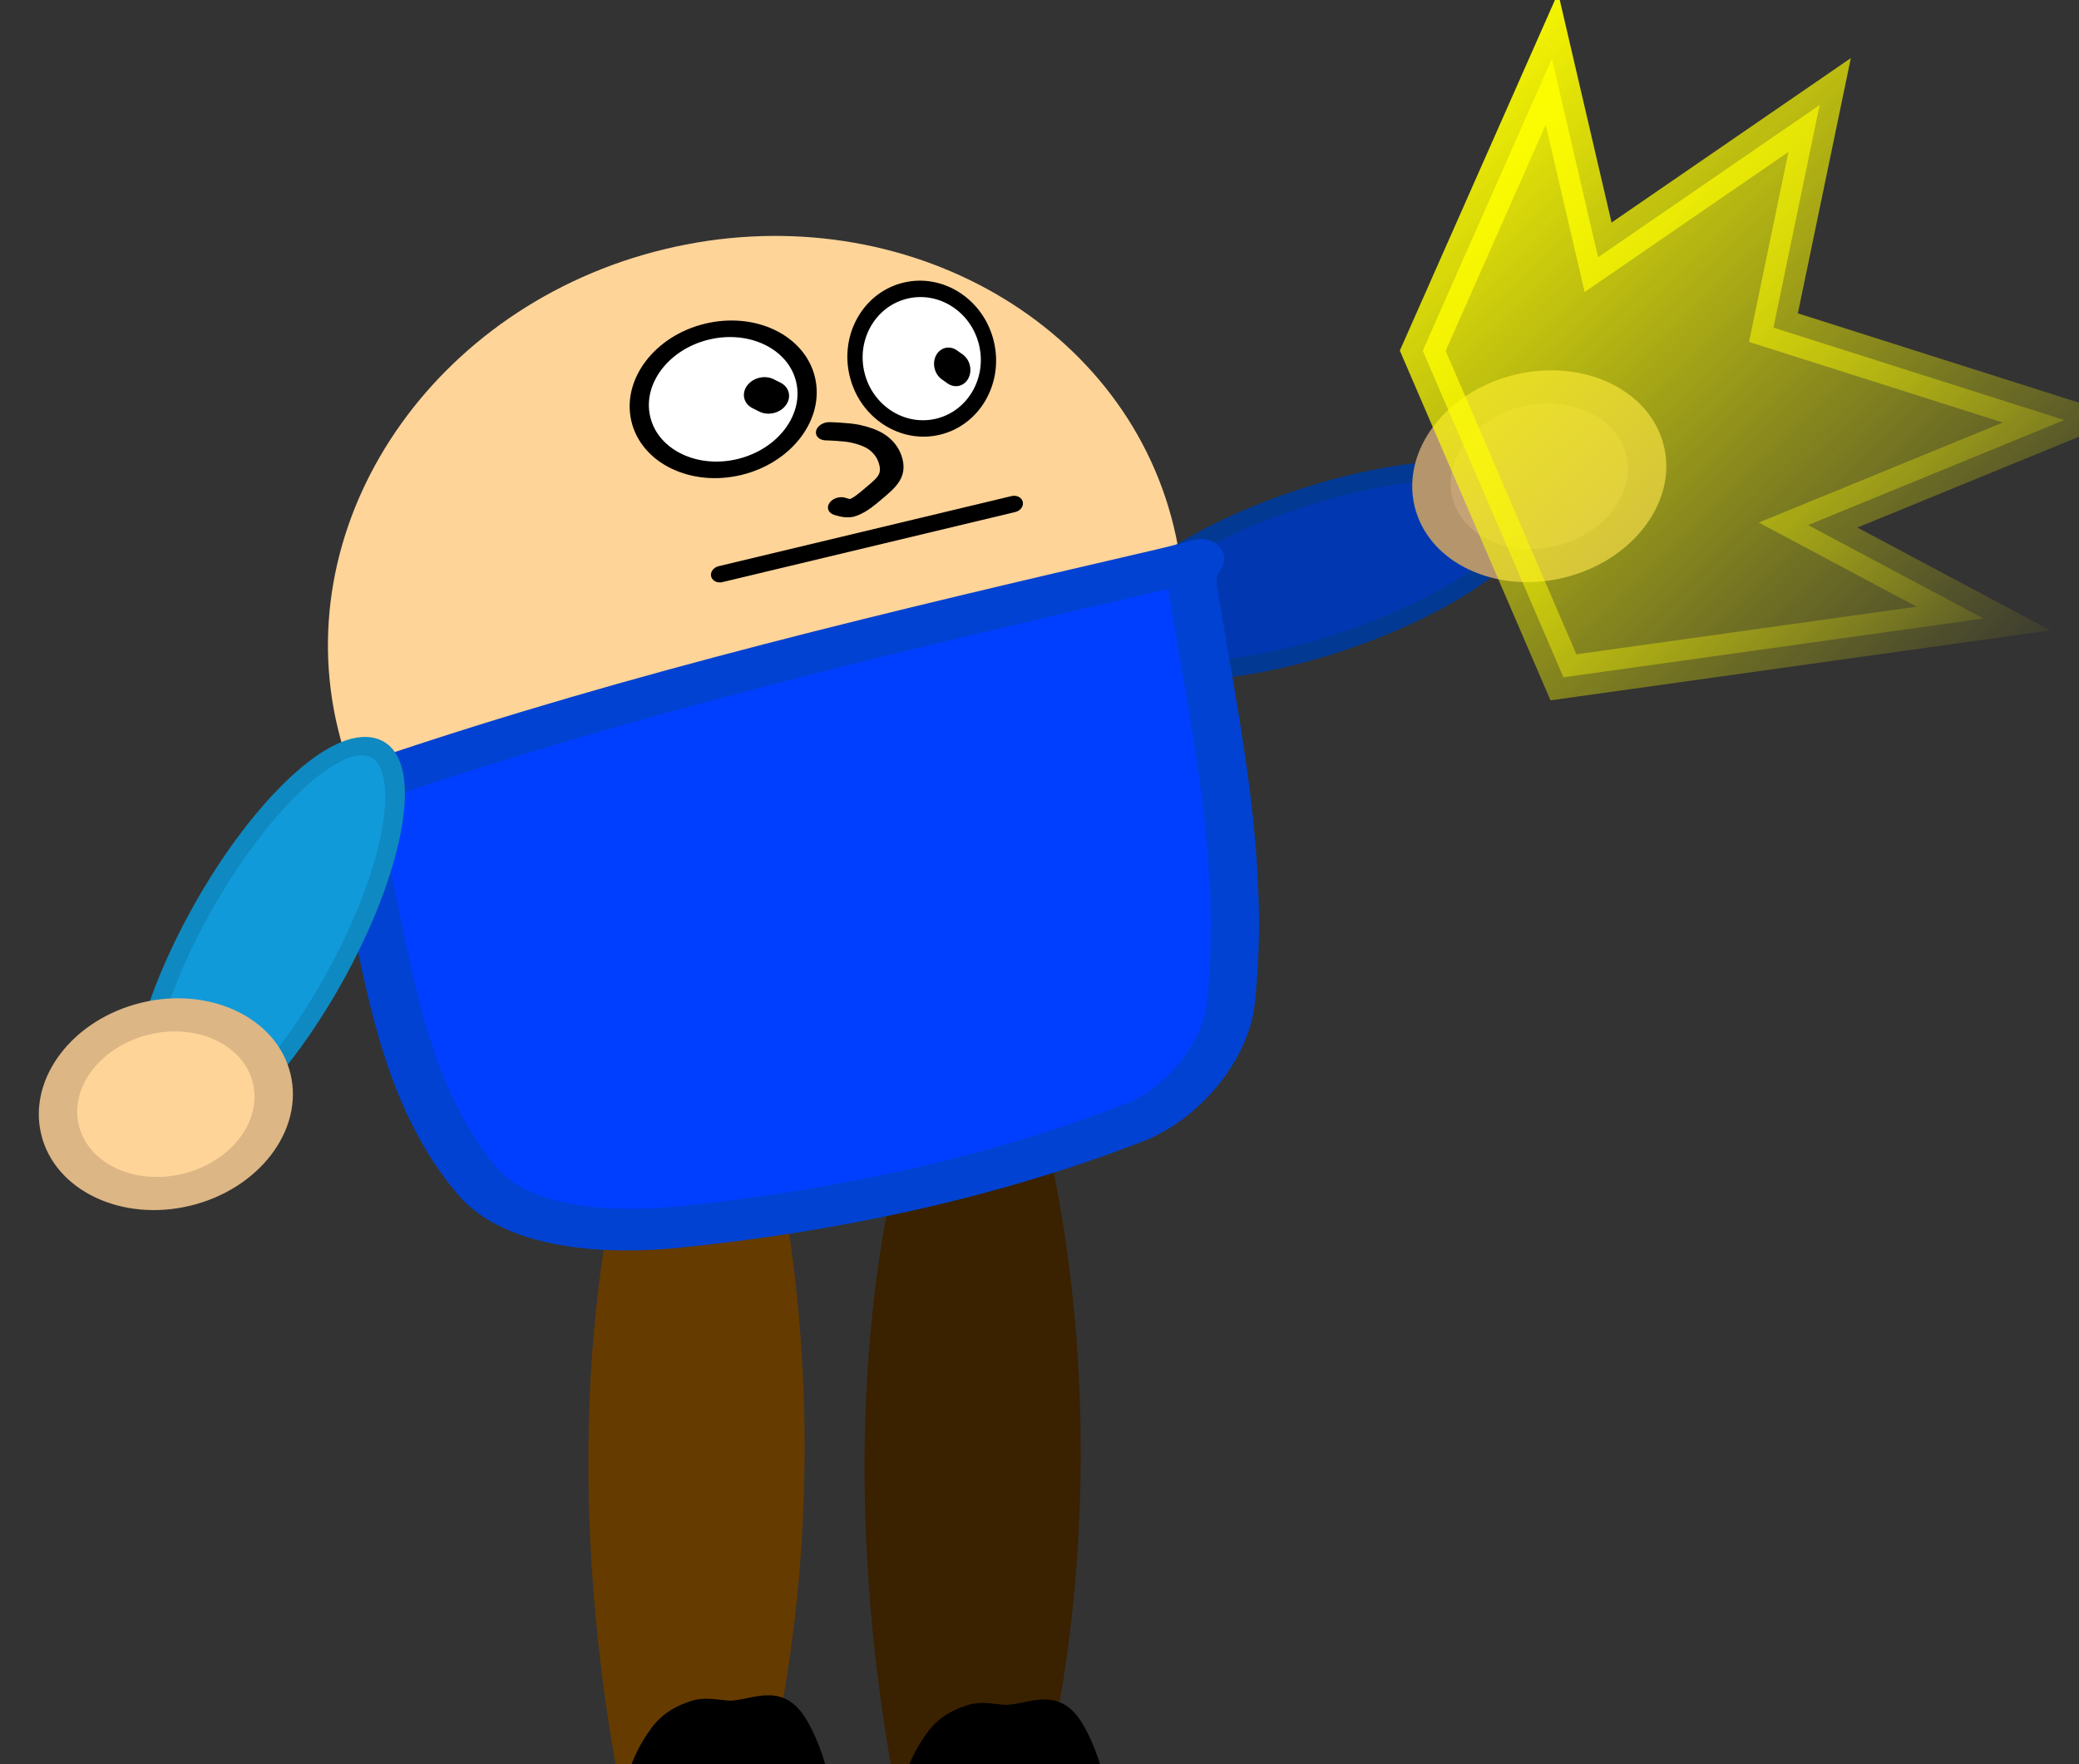 <svg version="1.1" width="99" height="84" viewBox="0 -1 99 84" xmlns="http://www.w3.org/2000/svg" xmlns:xlink="http://www.w3.org/1999/xlink">
  <rect x="0" y="-1" width="99" height="84" fill="#333333" stroke="none"/>
  <defs>
    <linearGradient id="grad_1" y2="1">
      <stop offset="0" stop-color="#FFFF00" stop-opacity="1"/>
      <stop offset="1" stop-color="#FFFF00" stop-opacity="0"/>
    </linearGradient>
    <linearGradient id="grad_2" y2="1">
      <stop offset="0" stop-color="#FFFF00" stop-opacity="1"/>
      <stop offset="1" stop-color="#FFFF00" stop-opacity="0"/>
    </linearGradient>
  </defs>
  <!-- Exported by Scratch - http://scratch.mit.edu/ -->
  <g id="ID0.5088273035362363" transform="matrix(1, 0, 0, 1, 0, 6)">
    <path id="ID0.680017416831106" fill="#3A2100" stroke="none" stroke-linecap="round" d="M 231.800 200.550 C 234.301 210.222 233.856 221.179 230.500 230.500 C 229.564 233.098 222.939 232.275 222.250 229.600 C 219.757 219.919 219.342 209.149 222.300 199.700 C 223.430 196.716 231.035 197.551 231.800 200.550 Z " transform="matrix(0.782, 0, 0, 1.025, -131.05, -156.55)"/>
    <path id="ID0.6309642544947565" fill="#000000" stroke="#000000" stroke-width="2" stroke-linecap="round" d="M 249.500 220 C 249.823 221.335 249.996 221.734 250.750 221.750 C 253.769 221.813 257.123 222.895 259.800 221.500 C 261.002 220.956 259.785 218.575 258.750 217.750 C 257.706 216.919 256.083 217.556 254.750 217.500 C 254.085 217.472 253.405 217.377 252.750 217.500 C 252.051 217.631 251.314 217.816 250.750 218.250 C 250.182 218.687 249.575 219.292 249.500 220 Z " transform="matrix(0.782, 0, 0, 1.383, -151.45, -225.25)"/>
  </g>
  <g id="ID0.5088273035362363" transform="matrix(1, 0, 0, 1, 0, 6)">
    <path id="ID0.680017416831106" fill="#663B00" stroke="none" stroke-linecap="round" d="M 231.800 200.550 C 234.301 210.222 233.856 221.179 230.500 230.500 C 229.564 233.098 222.939 232.275 222.250 229.600 C 219.757 219.919 219.342 209.149 222.300 199.700 C 223.430 196.716 231.035 197.551 231.800 200.550 Z " transform="matrix(0.782, 0, 0, 1.025, -144.2, -156.8)"/>
    <path id="ID0.6309642544947565" fill="#000000" stroke="#000000" stroke-width="2" stroke-linecap="round" d="M 249.500 220 C 249.823 221.335 249.996 221.734 250.750 221.750 C 253.769 221.813 257.123 222.895 259.800 221.500 C 261.002 220.956 259.785 218.575 258.750 217.750 C 257.706 216.919 256.083 217.556 254.750 217.500 C 254.085 217.472 253.405 217.377 252.750 217.500 C 252.051 217.631 251.314 217.816 250.750 218.250 C 250.182 218.687 249.575 219.292 249.500 220 Z " transform="matrix(0.782, 0, 0, 1.383, -164.6, -225.45)"/>
  </g>
  <path id="ID0.8365832129493356" fill="none" stroke="#666666" stroke-width="2" stroke-linecap="round" d="M 177.350 190 " transform="matrix(1, 0, 0, 1, -208, -151)"/>
  <path id="ID0.8365832129493356" fill="none" stroke="#666666" stroke-width="2" stroke-linecap="round" d="M 177.350 190 " transform="matrix(1, 0, 0, 1, -202, -184)"/>
  <path id="ID0.8365832129493356" fill="none" stroke="#666666" stroke-width="2" stroke-linecap="round" d="M 177.350 190 " transform="matrix(1, 0, 0, 1, -360, -250)"/>
  <path id="ID0.8365832129493356" fill="none" stroke="#666666" stroke-width="2" stroke-linecap="round" d="M 177.350 190 " transform="matrix(1, 0, 0, 1, -321, -91)"/>
  <path id="ID0.8365832129493356" fill="none" stroke="#666666" stroke-width="2" stroke-linecap="round" d="M 177.350 190 " transform="matrix(1, 0, 0, 1, -206, -294)"/>
  <path id="ID0.8092106799595058" fill="#FFD499" stroke="none" d="M 242.925 158.500 C 247.801 158.500 252.220 160.621 255.420 164.047 C 258.619 167.472 260.600 172.204 260.600 177.425 C 260.600 182.646 258.619 187.378 255.420 190.803 C 252.220 194.229 247.801 196.350 242.925 196.350 C 238.049 196.350 233.630 194.229 230.430 190.803 C 227.231 187.378 225.250 182.646 225.250 177.425 C 225.250 172.204 227.231 167.472 230.430 164.047 C 233.630 160.621 238.049 158.500 242.925 158.500 Z " transform="matrix(1.126, -0.272, 0.23, 0.952, -278.35, -73.95)"/>
  <path id="ID0.14808626752346754" fill="none" stroke="#000000" stroke-width="1" stroke-linecap="round" d="M 231.250 175.750 L 246.800 175.800 " transform="matrix(0.896, -0.217, 0.183, 0.758, -205.05, -56.7)"/>
  <path id="ID0.5513844583183527" fill="#FFFFFF" stroke="#000000" stroke-width="1" d="M 233.125 160 C 234.332 160 235.426 160.476 236.218 161.246 C 237.010 162.015 237.500 163.077 237.500 164.250 C 237.500 165.423 237.010 166.485 236.218 167.254 C 235.426 168.024 234.332 168.500 233.125 168.500 C 231.918 168.500 230.824 168.024 230.032 167.254 C 229.240 166.485 228.750 165.423 228.750 164.250 C 228.750 163.077 229.240 162.015 230.032 161.246 C 230.824 160.476 231.918 160 233.125 160 Z " transform="matrix(0.896, -0.217, 0.183, 0.758, -204.5, -55.9)"/>
  <path id="ID0.5513844583183527" fill="#FFFFFF" stroke="#000000" stroke-width="1" d="M 233.125 160 C 234.332 160 235.426 160.476 236.218 161.246 C 237.010 162.015 237.500 163.077 237.500 164.250 C 237.500 165.423 237.010 166.485 236.218 167.254 C 235.426 168.024 234.332 168.500 233.125 168.500 C 231.918 168.500 230.824 168.024 230.032 167.254 C 229.240 166.485 228.750 165.423 228.750 164.250 C 228.750 163.077 229.240 162.015 230.032 161.246 C 230.824 160.476 231.918 160 233.125 160 Z " transform="matrix(0.704, -0.17, 0.184, 0.762, -150.45, -69.45)"/>
  <path id="ID0.7196033955551684" fill="none" stroke="#000000" stroke-width="2" stroke-linecap="round" d="M 233 166.500 L 233.300 166.800 " transform="matrix(0.896, -0.217, 0.183, 0.758, -202.9, -57.9)"/>
  <path id="ID0.286019139457494" fill="none" stroke="#000000" stroke-width="2" stroke-linecap="round" d="M 247.500 166.250 L 247.800 166.550 " transform="matrix(0.704, -0.17, 0.195, 0.806, -161.45, -75.55)"/>
  <path id="ID0.032828168012201786" fill="#0138B1" stroke="#023993" stroke-width="1" d="M 208.125 174 C 211.263 174 214.107 174.462 216.166 175.209 C 218.225 175.956 219.500 176.987 219.500 178.125 C 219.500 179.263 218.225 180.294 216.166 181.041 C 214.107 181.788 211.263 182.250 208.125 182.250 C 204.987 182.250 202.143 181.788 200.084 181.041 C 198.025 180.294 196.750 179.263 196.750 178.125 C 196.750 176.987 198.025 175.956 200.084 175.209 C 202.143 174.462 204.987 174 208.125 174 Z " transform="matrix(-0.892, 0.279, 0.124, 0.864, 226.4, -185.8)"/>
  <path id="ID0.10849038045853376" fill="#C5A377" stroke="#B4956C" stroke-width="2" d="M 205.375 191.250 C 206.927 191.250 208.333 191.852 209.351 192.825 C 210.370 193.798 211 195.142 211 196.625 C 211 198.108 210.370 199.452 209.351 200.425 C 208.333 201.398 206.927 202 205.375 202 C 203.823 202 202.417 201.398 201.399 200.425 C 200.380 199.452 199.750 198.108 199.750 196.625 C 199.750 195.142 200.380 193.798 201.399 192.825 C 202.417 191.852 203.823 191.250 205.375 191.250 Z " transform="matrix(0.896, -0.217, 0.183, 0.758, -146.7, -82.8)"/>
  <path id="ID0.3222357570193708" fill="none" stroke="#000000" stroke-width="1" stroke-linecap="round" d="M 332.100 155.250 C 332.100 155.250 331.336 155.529 331 155.750 C 330.695 155.951 330.401 156.195 330.200 156.500 C 330.006 156.795 329.885 157.149 329.850 157.500 C 329.816 157.835 329.833 158.208 330 158.500 C 330.187 158.828 330.537 159.039 330.850 159.250 C 331.158 159.458 331.483 159.689 331.850 159.750 C 332.034 159.781 332.350 159.500 332.350 159.500 " transform="matrix(-1.107, 0.268, 0.2, 0.825, 376, -197.55)"/>
  <path id="ID0.8365832129493356" fill="none" stroke="#666666" stroke-width="2" stroke-linecap="round" d="M 177.350 190 " transform="matrix(1, 0, 0, 1, -15, -43)"/>
  <path id="ID0.8365832129493356" fill="none" stroke="#666666" stroke-width="2" stroke-linecap="round" d="M 177.350 190 " transform="matrix(1, 0, 0, 1, -200, -121)"/>
  <path id="ID0.8365832129493356" fill="none" stroke="#666666" stroke-width="2" stroke-linecap="round" d="M 177.350 190 " transform="matrix(1, 0, 0, 1, -1, -51)"/>
  <path id="ID0.8365832129493356" fill="none" stroke="#666666" stroke-width="2" stroke-linecap="round" d="M 177.350 190 " transform="matrix(1, 0, 0, 1, -212, -41)"/>
  <path id="ID0.8092106799595058" fill="#003FFF" stroke="#0142D2" stroke-width="2" d="M 226.550 179.700 C 237.434 178.545 248.476 178.630 259.600 178.750 C 262.374 178.771 260.758 178.370 260.650 180.050 C 260.219 186.765 260.127 193.669 258.150 200.100 C 257.515 202.165 255.447 204.120 253.350 204.550 C 246.917 205.594 240.210 205.349 233.850 204.300 C 230.985 203.828 227.483 202.523 226.350 199.850 C 224.056 194.436 224.924 188.230 224.900 182.400 C 224.877 180.942 223.706 179.989 226.550 179.700 Z " transform="matrix(1.126, -0.272, 0.23, 0.952, -278.1, -73.45)"/>
  <g id="ID0.8711371798999608" transform="matrix(1, 0, 0, 1, 0, 6)">
    <path id="ID0.032828168012201786" fill="#119AD9" stroke="#0F89C1" stroke-width="1" d="M 208.125 174 C 211.263 174 214.107 174.462 216.166 175.209 C 218.225 175.956 219.500 176.987 219.500 178.125 C 219.500 179.263 218.225 180.294 216.166 181.041 C 214.107 181.788 211.263 182.250 208.125 182.250 C 204.987 182.250 202.143 181.788 200.084 181.041 C 198.025 180.294 196.750 179.263 196.750 178.125 C 196.750 176.987 198.025 175.956 200.084 175.209 C 202.143 174.462 204.987 174 208.125 174 Z " transform="matrix(0.442, -0.824, 0.825, 0.285, -226.2, 158.7)"/>
    <path id="ID0.10849038045853376" fill="#FFD499" stroke="#DCB684" stroke-width="2" d="M 205.375 191.250 C 206.927 191.250 208.333 191.852 209.351 192.825 C 210.370 193.798 211 195.142 211 196.625 C 211 198.108 210.370 199.452 209.351 200.425 C 208.333 201.398 206.927 202 205.375 202 C 203.823 202 202.417 201.398 201.399 200.425 C 200.380 199.452 199.750 198.108 199.750 196.625 C 199.750 195.142 200.380 193.798 201.399 192.825 C 202.417 191.852 203.823 191.250 205.375 191.250 Z " transform="matrix(0.896, -0.217, 0.183, 0.758, -212.1, -58.9)"/>
  </g>
  <path id="ID0.5092188171111047" fill="url(#grad_1)" stroke="url(#grad_2)" stroke-width="2" stroke-linecap="round" d="M 269.450 147.250 L 262.750 131.700 L 268.900 117.800 L 271.100 127.250 L 281.650 120 L 279.450 130.600 L 293.300 135 L 281.100 140 L 289.450 144.450 L 269.450 147.250 Z " transform="matrix(1, 0, 0, 1, -195, -116)"/>
</svg>